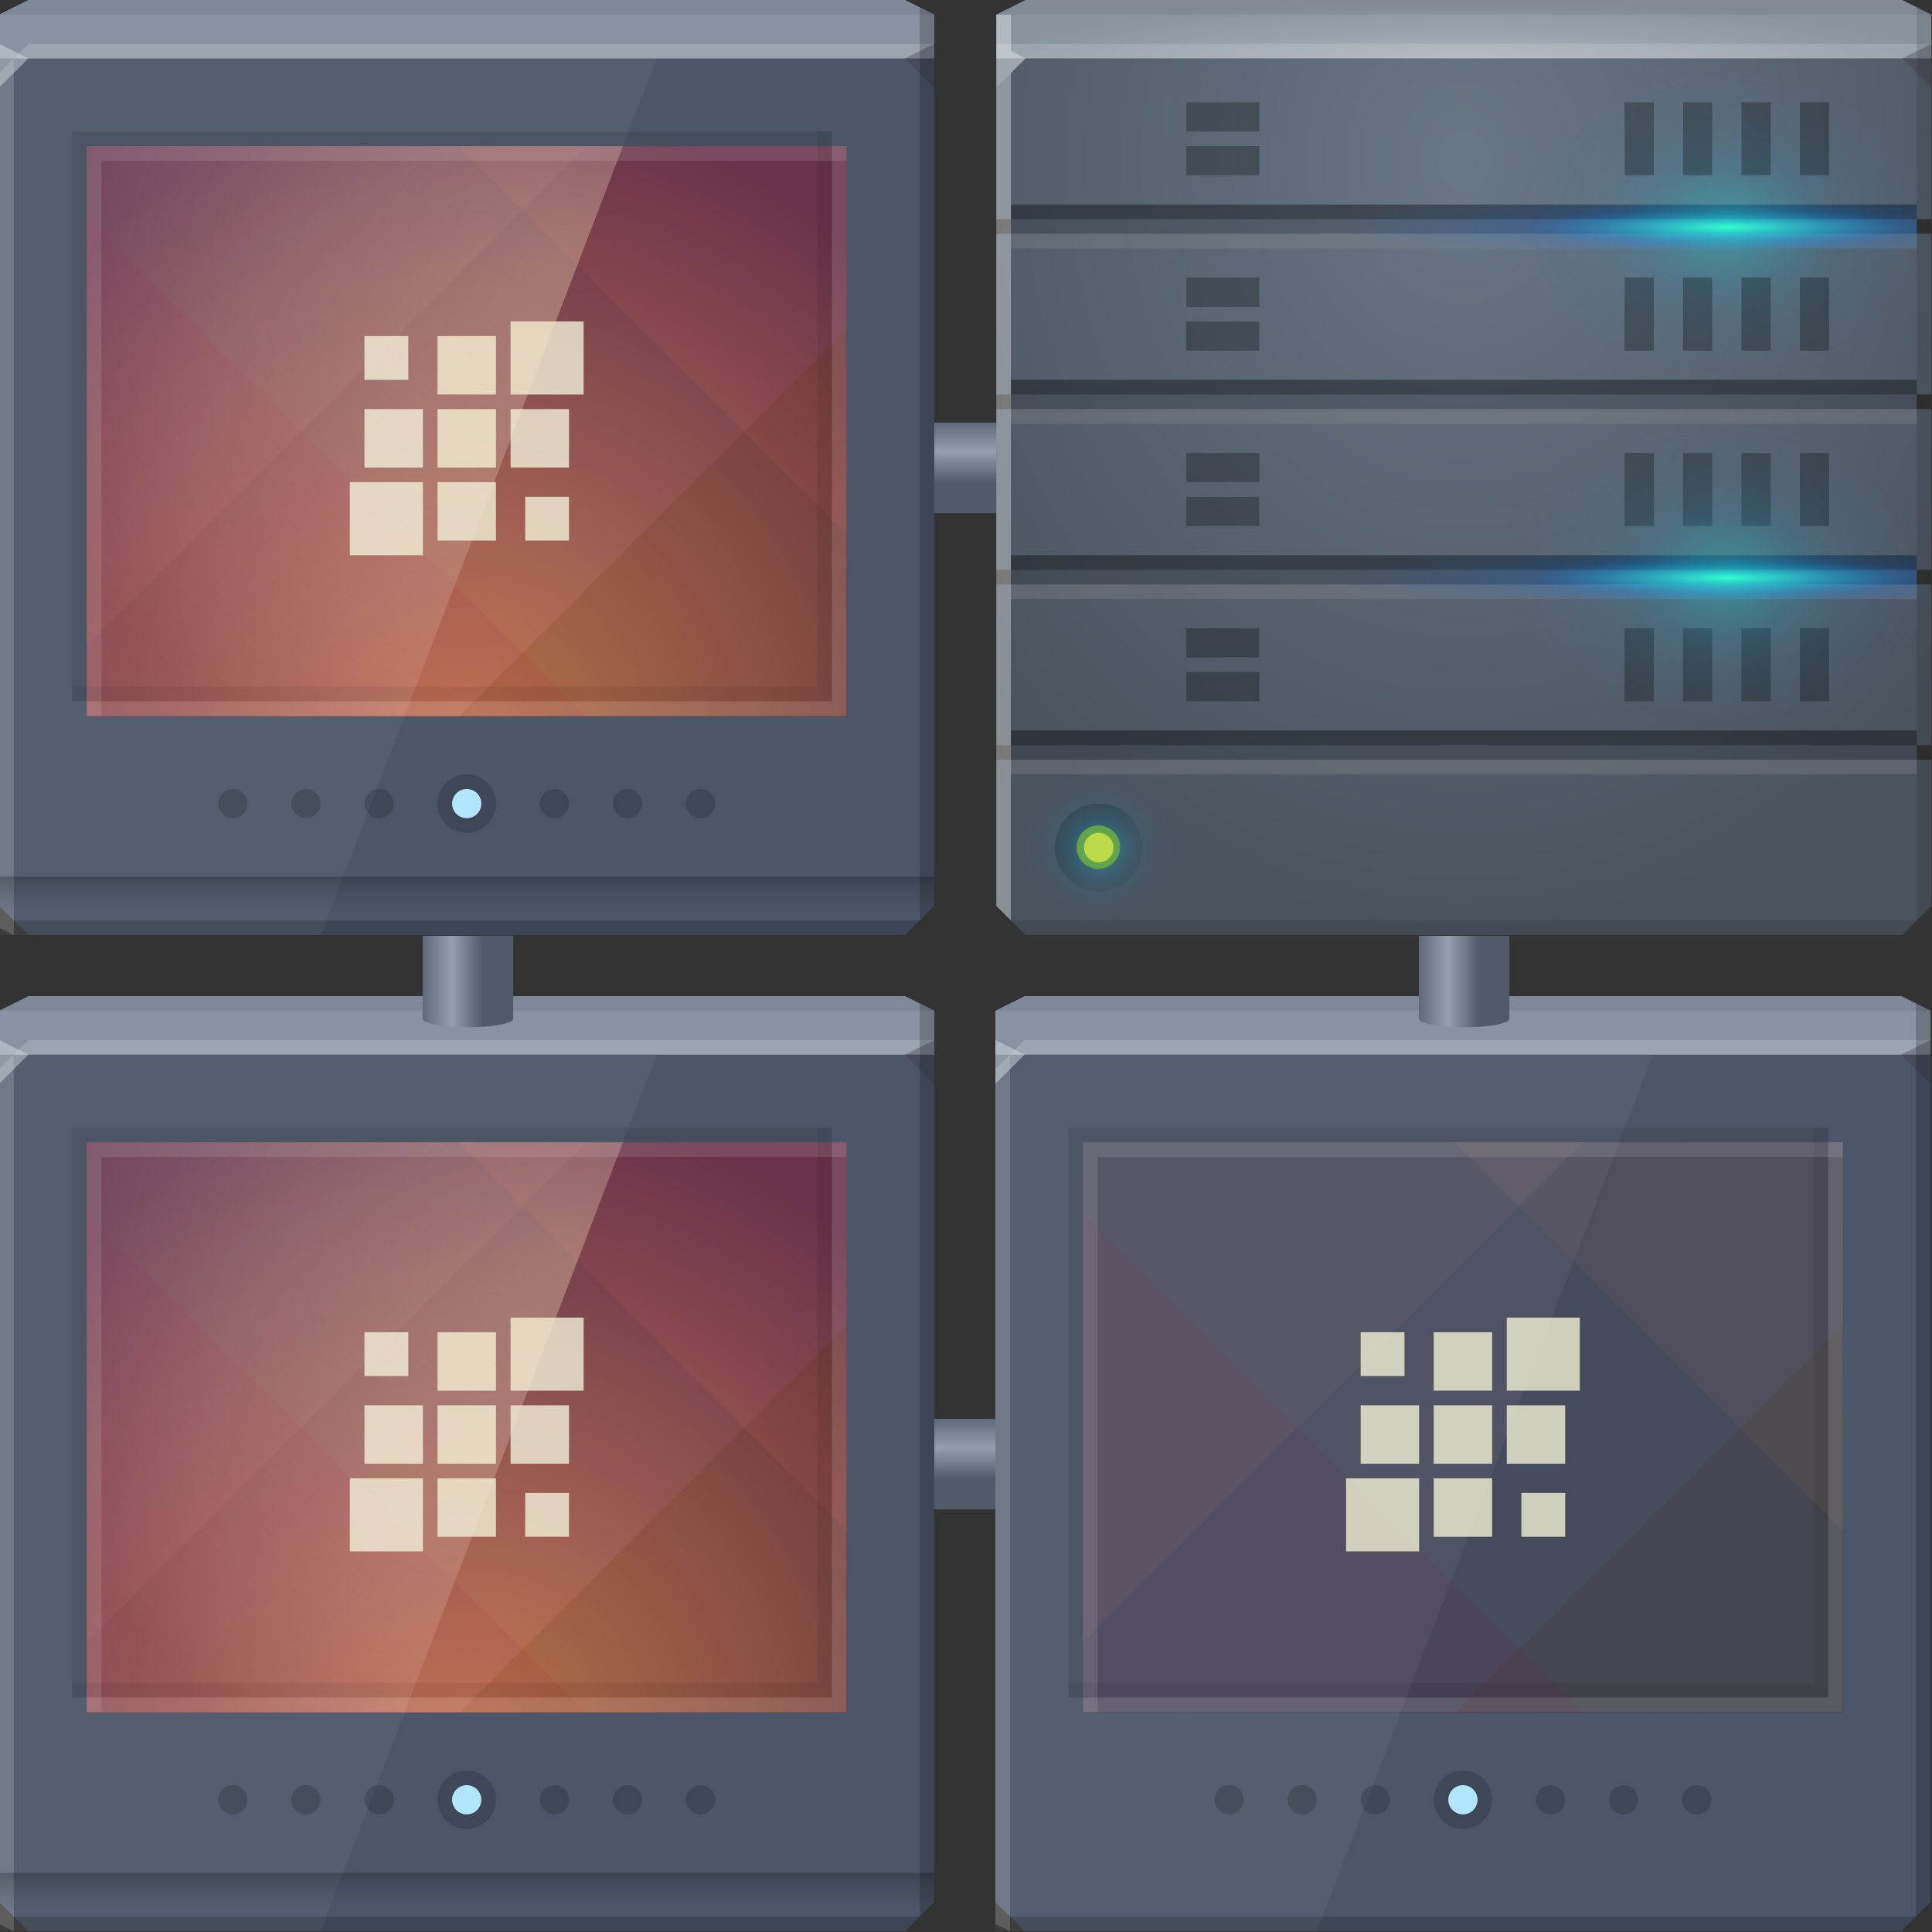 <?xml version="1.0" encoding="UTF-8" standalone="no"?>
<!-- Created with Inkscape (http://www.inkscape.org/) -->

<svg
   xmlns:dc="http://purl.org/dc/elements/1.1/"
   xmlns:cc="http://creativecommons.org/ns#"
   xmlns:rdf="http://www.w3.org/1999/02/22-rdf-syntax-ns#"
   xmlns:svg="http://www.w3.org/2000/svg"
   xmlns="http://www.w3.org/2000/svg"
   xmlns:xlink="http://www.w3.org/1999/xlink"
   xmlns:sodipodi="http://sodipodi.sourceforge.net/DTD/sodipodi-0.dtd"
   xmlns:inkscape="http://www.inkscape.org/namespaces/inkscape"
   width="64"
   height="64"
   id="svg13094"
   version="1.1"
   inkscape:version="0.48.3.1 r9886"
   sodipodi:docname="preferences-system-network.svg">
  <rect width="100%" height="100%" fill="#333333" stroke="none"/>
  <sodipodi:namedview
     id="base"
     pagecolor="#cbcdd6"
     bordercolor="#666666"
     borderopacity="1.0"
     inkscape:pageopacity="1"
     inkscape:pageshadow="2"
     inkscape:zoom="8.0000004"
     inkscape:cx="30.426943"
     inkscape:cy="35.760976"
     inkscape:document-units="px"
     inkscape:current-layer="g3135"
     showgrid="true"
     inkscape:snap-bbox="true"
     inkscape:bbox-paths="true"
     inkscape:bbox-nodes="true"
     inkscape:snap-bbox-edge-midpoints="true"
     inkscape:snap-bbox-midpoints="true"
     inkscape:object-paths="true"
     inkscape:snap-intersection-paths="true"
     inkscape:object-nodes="true"
     inkscape:snap-smooth-nodes="true"
     inkscape:snap-midpoints="true"
     inkscape:snap-object-midpoints="true"
     inkscape:snap-center="true"
     showguides="true"
     inkscape:guide-bbox="true"
     inkscape:window-width="1920"
     inkscape:window-height="1027"
     inkscape:window-x="-10"
     inkscape:window-y="31"
     inkscape:window-maximized="1"
     inkscape:snap-global="true"
     fit-margin-top="0"
     fit-margin-left="0"
     fit-margin-right="0"
     fit-margin-bottom="0"
     showborder="true"
     inkscape:showpageshadow="false"
     inkscape:snap-page="true">
    <inkscape:grid
       type="xygrid"
       id="grid3075"
       empspacing="5"
       visible="true"
       enabled="true"
       snapvisiblegridlinesonly="true"
       originx="1.6362304e-08px"
       originy="18px" />
  </sodipodi:namedview>
  <defs
     id="defs13096">
    <linearGradient
       inkscape:collect="always"
       id="linearGradient4015">
      <stop
         style="stop-color:#515a69;stop-opacity:1;"
         offset="0"
         id="stop4017" />
      <stop
         id="stop4023"
         offset="0.487"
         style="stop-color:#959ead;stop-opacity:1" />
      <stop
         style="stop-color:#596374;stop-opacity:1"
         offset="1"
         id="stop4019" />
    </linearGradient>
    <linearGradient
       id="linearGradient3895">
      <stop
         style="stop-color:#a9b1b8;stop-opacity:1;"
         offset="0"
         id="stop3897" />
      <stop
         style="stop-color:#8a949e;stop-opacity:1"
         offset="1"
         id="stop3899" />
    </linearGradient>
    <linearGradient
       id="linearGradient3854">
      <stop
         style="stop-color:#44ffbd;stop-opacity:1;"
         offset="0"
         id="stop3856" />
      <stop
         id="stop3957"
         offset="0.5"
         style="stop-color:#0069f6;stop-opacity:0.204;" />
      <stop
         style="stop-color:#0065ee;stop-opacity:0;"
         offset="1"
         id="stop3858" />
    </linearGradient>
    <linearGradient
       id="linearGradient4112">
      <stop
         style="stop-color:#0ffff4;stop-opacity:0.331;"
         offset="0"
         id="stop4114" />
      <stop
         id="stop3922"
         offset="0.5"
         style="stop-color:#07c0ff;stop-opacity:0.098;" />
      <stop
         id="stop3920"
         offset="0.75"
         style="stop-color:#04bcff;stop-opacity:0.032;" />
      <stop
         style="stop-color:#01bdff;stop-opacity:0;"
         offset="1"
         id="stop4116" />
    </linearGradient>
    <linearGradient
       inkscape:collect="always"
       id="linearGradient3892">
      <stop
         style="stop-color:#3b444e;stop-opacity:1"
         offset="0"
         id="stop3894" />
      <stop
         style="stop-color:#444d58;stop-opacity:1"
         offset="1"
         id="stop3896" />
    </linearGradient>
    <linearGradient
       id="linearGradient5602">
      <stop
         id="stop5604"
         style="stop-color:#697685;stop-opacity:1;"
         offset="0" />
      <stop
         id="stop5606"
         style="stop-color:#4b535e;stop-opacity:1;"
         offset="1" />
    </linearGradient>
    <linearGradient
       inkscape:collect="always"
       id="linearGradient3824">
      <stop
         style="stop-color:#000000;stop-opacity:0.239"
         offset="0"
         id="stop3826" />
      <stop
         style="stop-color:#4c5156;stop-opacity:0;"
         offset="1"
         id="stop3828" />
    </linearGradient>
    <radialGradient
       inkscape:collect="always"
       xlink:href="#linearGradient5602"
       id="radialGradient3168"
       gradientUnits="userSpaceOnUse"
       gradientTransform="matrix(0,1.656,-1.379,0,56.823,-32.578)"
       cx="26.311"
       cy="18"
       fx="26.311"
       fy="18"
       r="32" />
    <radialGradient
       inkscape:collect="always"
       xlink:href="#linearGradient3895"
       id="radialGradient3170"
       gradientUnits="userSpaceOnUse"
       gradientTransform="matrix(1,0,0,0.125,0,-0.25)"
       cx="32"
       cy="34"
       fx="32"
       fy="34"
       r="32" />
    <radialGradient
       inkscape:collect="always"
       xlink:href="#linearGradient3854"
       id="radialGradient3172"
       gradientUnits="userSpaceOnUse"
       gradientTransform="matrix(-1.279,0,0,-13.544,72.553,453.89)"
       cx="32.052"
       cy="32.374"
       fx="32.052"
       fy="32.374"
       r="2" />
    <radialGradient
       inkscape:collect="always"
       xlink:href="#linearGradient4112"
       id="radialGradient3174"
       gradientUnits="userSpaceOnUse"
       gradientTransform="matrix(1,0,0,1.618,0,-21.013)"
       cx="32"
       cy="34"
       fx="32"
       fy="34"
       r="12.361" />
    <linearGradient
       inkscape:collect="always"
       xlink:href="#linearGradient3892"
       id="linearGradient3176"
       gradientUnits="userSpaceOnUse"
       x1="24.556"
       y1="29.125"
       x2="38.875"
       y2="43.444" />
    <radialGradient
       inkscape:collect="always"
       xlink:href="#linearGradient4112"
       id="radialGradient3178"
       gradientUnits="userSpaceOnUse"
       cx="33"
       cy="35"
       fx="33"
       fy="35"
       r="24" />
    <linearGradient
       inkscape:collect="always"
       xlink:href="#linearGradient3824"
       id="linearGradient3182"
       gradientUnits="userSpaceOnUse"
       gradientTransform="translate(71,-63)"
       x1="33"
       y1="124"
       x2="33"
       y2="127" />
    <linearGradient
       inkscape:collect="always"
       xlink:href="#linearGradient4015"
       id="linearGradient4021"
       x1="15.329"
       y1="32.359"
       x2="13.922"
       y2="32.359"
       gradientUnits="userSpaceOnUse"
       gradientTransform="matrix(0,1.5,-1,0,63.391,26)" />
    <linearGradient
       inkscape:collect="always"
       xlink:href="#linearGradient4015"
       id="linearGradient4027"
       gradientUnits="userSpaceOnUse"
       gradientTransform="matrix(1.5,0,0,1,-7,0)"
       x1="15.329"
       y1="32.359"
       x2="13.922"
       y2="32.359" />
    <linearGradient
       inkscape:collect="always"
       xlink:href="#linearGradient4015"
       id="linearGradient4031"
       gradientUnits="userSpaceOnUse"
       gradientTransform="matrix(1.5,0,0,1,26,0)"
       x1="15.329"
       y1="32.359"
       x2="13.922"
       y2="32.359" />
    <linearGradient
       inkscape:collect="always"
       xlink:href="#linearGradient4015"
       id="linearGradient4035"
       gradientUnits="userSpaceOnUse"
       gradientTransform="matrix(0,1.5,-1,0,63.391,-7)"
       x1="15.329"
       y1="32.359"
       x2="13.922"
       y2="32.359" />
    <linearGradient
       inkscape:collect="always"
       id="linearGradient3889">
      <stop
         style="stop-color:#b9f1ff;stop-opacity:0.356"
         offset="0"
         id="stop3891" />
      <stop
         style="stop-color:#ffffff;stop-opacity:0;"
         offset="1"
         id="stop3893" />
    </linearGradient>
    <linearGradient
       id="linearGradient3818-1-1">
      <stop
         style="stop-color:#72a1e3;stop-opacity:1;"
         offset="0"
         id="stop3820-2-9" />
      <stop
         style="stop-color:#41597d;stop-opacity:1;"
         offset="1"
         id="stop3822-3-9" />
    </linearGradient>
    <radialGradient
       inkscape:collect="always"
       xlink:href="#linearGradient3818-1-1"
       id="radialGradient4333"
       gradientUnits="userSpaceOnUse"
       gradientTransform="matrix(0.771,0,0,0.727,-27.877,-0.899)"
       cx="56.257"
       cy="33.904"
       fx="56.257"
       fy="33.904"
       r="26" />
    <radialGradient
       inkscape:collect="always"
       xlink:href="#linearGradient3889"
       id="radialGradient4358"
       gradientUnits="userSpaceOnUse"
       gradientTransform="matrix(1.074,0,0,0.946,-14.343,-15.479)"
       cx="30.957"
       cy="26.079"
       fx="30.957"
       fy="26.079"
       r="18.344" />
    <radialGradient
       inkscape:collect="always"
       xlink:href="#linearGradient3889-2"
       id="radialGradient3895-0"
       cx="30.957"
       cy="26.079"
       fx="30.957"
       fy="26.079"
       r="18.344"
       gradientTransform="matrix(2.216,0,0,1.954,-35.611,-41.957)"
       gradientUnits="userSpaceOnUse" />
    <linearGradient
       id="linearGradient3889-2">
      <stop
         style="stop-color:#ffe5b9;stop-opacity:0.292;"
         offset="0"
         id="stop3891-3" />
      <stop
         style="stop-color:#ffffff;stop-opacity:0;"
         offset="1"
         id="stop3893-3" />
    </linearGradient>
    <radialGradient
       r="26"
       fy="33.904"
       fx="58"
       cy="33.904"
       cx="58"
       gradientTransform="matrix(0,1.731,-1.631,0,87.295,-48.368)"
       gradientUnits="userSpaceOnUse"
       id="radialGradient3817-7"
       xlink:href="#linearGradient3818-1-1-1"
       inkscape:collect="always" />
    <linearGradient
       id="linearGradient3818-1-1-1">
      <stop
         style="stop-color:#e99260;stop-opacity:1;"
         offset="0"
         id="stop3820-2-9-6" />
      <stop
         style="stop-color:#6b3653;stop-opacity:1;"
         offset="1"
         id="stop3822-3-9-6" />
    </linearGradient>
    <radialGradient
       inkscape:collect="always"
       xlink:href="#linearGradient3818-1-1-1"
       id="radialGradient3450"
       gradientUnits="userSpaceOnUse"
       gradientTransform="matrix(0,1.731,-1.631,0,87.295,-48.368)"
       cx="58"
       cy="33.904"
       fx="58"
       fy="33.904"
       r="26" />
    <radialGradient
       inkscape:collect="always"
       xlink:href="#linearGradient3889-2"
       id="radialGradient3454"
       gradientUnits="userSpaceOnUse"
       gradientTransform="matrix(1.755,0,0,1.547,63.51,-9.445)"
       cx="30.957"
       cy="26.079"
       fx="30.957"
       fy="26.079"
       r="18.344" />
    <radialGradient
       inkscape:collect="always"
       xlink:href="#linearGradient3818-1-1-1"
       id="radialGradient3486"
       gradientUnits="userSpaceOnUse"
       gradientTransform="matrix(0,1.731,-1.631,0,87.295,-48.368)"
       cx="58"
       cy="33.904"
       fx="58"
       fy="33.904"
       r="26" />
    <radialGradient
       inkscape:collect="always"
       xlink:href="#linearGradient3889-2"
       id="radialGradient3488"
       gradientUnits="userSpaceOnUse"
       gradientTransform="matrix(1.755,0,0,1.547,63.51,-9.445)"
       cx="30.957"
       cy="26.079"
       fx="30.957"
       fy="26.079"
       r="18.344" />
    <radialGradient
       inkscape:collect="always"
       xlink:href="#linearGradient3889-2"
       id="radialGradient3491"
       gradientUnits="userSpaceOnUse"
       gradientTransform="matrix(2.216,0,0,1.954,41.389,-30.957)"
       cx="30.957"
       cy="26.079"
       fx="30.957"
       fy="26.079"
       r="18.344" />
  </defs>
  <path
     style="color:#000000;fill:url(#linearGradient4021);fill-opacity:1;fill-rule:nonzero;stroke:none;stroke-width:2.286;marker:none;visibility:visible;display:inline;overflow:visible;enable-background:accumulate"
     d="m 34.641,47 -5,0 c -0.147,0 -0.281,0.672 -0.281,1.5 0,0.828 0.135,1.5 0.281,1.5 l 5,0 0,-3 z"
     id="rect3240"
     inkscape:connector-curvature="0" />
  <g
     id="g3043"
     inkscape:export-filename="folder.png"
     inkscape:export-xdpi="90"
     inkscape:export-ydpi="90"
     transform="translate(-0.625,0.082)" />
  <g
     id="scalable"
     transform="matrix(1.039,0,0,1.039,1214.722,1878.812)"
     inkscape:label="#g3701"
     style="fill:#ffffff" />
  <path
     inkscape:connector-curvature="0"
     id="path4033"
     d="m 34.641,14 -5,0 c -0.147,0 -0.281,0.672 -0.281,1.5 0,0.828 0.135,1.5 0.281,1.5 l 5,0 0,-3 z"
     style="color:#000000;fill:url(#linearGradient4035);fill-opacity:1;fill-rule:nonzero;stroke:none;stroke-width:2.286;marker:none;visibility:visible;display:inline;overflow:visible;enable-background:accumulate" />
  <g
     id="g3135"
     transform="matrix(0.484,0,0,0.484,-34.391,-0.484)">
    <path
       d="m 71,2 2,-1 60,0 2,1 0,61 -2,2 -60,0 -2,-2 z"
       id="path3812"
       style="color:#000000;fill:#4d5668;fill-opacity:1;fill-rule:nonzero;stroke:none;marker:none;visibility:visible;display:inline;overflow:visible;enable-background:accumulate"
       inkscape:connector-curvature="0"
       sodipodi:nodetypes="ccccccccc" />
    <g
       id="g3132"
       transform="matrix(1,0,0,1,71,-2.984)">
      <path
         inkscape:connector-curvature="0"
         style="color:#000000;fill:url(#radialGradient3486);fill-opacity:1;fill-rule:nonzero;stroke:none;stroke-width:1;marker:none;visibility:visible;display:inline;overflow:visible;enable-background:accumulate"
         d="m 6,10 0,39.031 52,0 L 58,10 6,10 z"
         transform="translate(6.9703638e-8,3.984)"
         id="rect3776" />
      <g
         id="g3887"
         transform="matrix(-1.022,0.205,0.205,-1.022,57.843,61.183)"
         style="opacity:0.641">
        <path
           inkscape:connector-curvature="0"
           style="color:#000000;fill:#3b1800;fill-opacity:0.276;fill-rule:nonzero;stroke:none;stroke-width:2;marker:none;visibility:visible;display:inline;overflow:visible;enable-background:accumulate"
           d="m 58,22.469 -26.562,26.562 26.562,0 0,-3.844 0,-7.562 0,-7.594 0,-7.562 z"
           transform="matrix(-1.02,-0.204,-0.204,-1.02,70.651,70.126)"
           id="path3889" />
        <path
           inkscape:connector-curvature="0"
           style="color:#000000;fill:#2a003b;fill-opacity:0.119;fill-rule:nonzero;stroke:none;stroke-width:2;marker:none;visibility:visible;display:inline;overflow:visible;enable-background:accumulate"
           d="M 40.188,10 6,44.188 l 0,4.844 25.438,0 L 58,22.469 58,14.875 58,10 40.188,10 z"
           transform="matrix(-1.02,-0.204,-0.204,-1.02,70.651,70.126)"
           id="path3891" />
        <path
           inkscape:connector-curvature="0"
           style="color:#000000;fill:#905d71;fill-opacity:0.147;fill-rule:nonzero;stroke:none;stroke-width:2;marker:none;visibility:visible;display:inline;overflow:visible;enable-background:accumulate"
           d="m 6,10 0,3.875 0,7.562 0,7.594 0,7.562 L 6,44.188 40.188,10 6,10 z"
           transform="matrix(-1.02,-0.204,-0.204,-1.02,70.651,70.126)"
           id="path3893" />
      </g>
      <g
         style="opacity:0.641"
         transform="matrix(-1.022,-0.205,0.205,1.022,57.843,5.817)"
         id="g3806">
        <path
           inkscape:connector-curvature="0"
           style="color:#000000;fill:#933c00;fill-opacity:0.129;fill-rule:nonzero;stroke:none;stroke-width:2;marker:none;visibility:visible;display:inline;overflow:visible;enable-background:accumulate"
           d="M 31.406,10 58,36.594 58,29.031 58,21.438 58,13.875 58,10 31.406,10 z"
           transform="matrix(-1.02,-0.204,0.204,1.02,58.6,9.939)"
           id="rect3012" />
        <path
           inkscape:connector-curvature="0"
           style="color:#000000;fill:#271b14;fill-opacity:0.165;fill-rule:nonzero;stroke:none;stroke-width:2;marker:none;visibility:visible;display:inline;overflow:visible;enable-background:accumulate"
           d="m 6,10 0,4.875 34.156,34.156 17.844,0 0,-4.844 0,-7.594 L 31.406,10 6,10 z"
           transform="matrix(-1.02,-0.204,0.204,1.02,58.6,9.939)"
           id="rect3020" />
        <path
           inkscape:connector-curvature="0"
           style="color:#000000;fill:#520a1d;fill-opacity:0.246;fill-rule:nonzero;stroke:none;stroke-width:2;marker:none;visibility:visible;display:inline;overflow:visible;enable-background:accumulate"
           d="m 6,14.875 0,7.594 0,7.562 0,7.594 0,7.562 0,3.844 34.156,0 L 6,14.875 z"
           transform="matrix(-1.02,-0.204,0.204,1.02,58.6,9.939)"
           id="rect3028" />
      </g>
    </g>
    <path
       sodipodi:nodetypes="ccccccc"
       inkscape:connector-curvature="0"
       style="color:#000000;fill:#8892a1;fill-opacity:1;fill-rule:nonzero;stroke:none;marker:none;visibility:visible;display:inline;overflow:visible;enable-background:accumulate"
       id="path3029"
       d="m 71,2 2,-1 60,0 2,1 0,3 -64,0 z" />
    <path
       sodipodi:nodetypes="ccccc"
       inkscape:connector-curvature="0"
       id="rect5563"
       d="M 71,5 116,5 93,65 71,65 z"
       style="fill:#ffffff;fill-opacity:0.049;fill-rule:nonzero;stroke:none" />
    <path
       sodipodi:nodetypes="ccccccc"
       inkscape:connector-curvature="0"
       id="path3830"
       d="m 76,10 0,39 1,0 0,-38 51,0 0,-1 z"
       style="fill:#000000;fill-opacity:0.094;fill-rule:nonzero;stroke:none" />
    <path
       style="fill:#000000;fill-opacity:0.072;fill-rule:nonzero;stroke:none"
       d="m 128,49 0,-39 -1,0 0,38 -51,0 0,1 z"
       id="path3826"
       inkscape:connector-curvature="0"
       sodipodi:nodetypes="ccccccc" />
    <path
       style="fill:#ffffff;fill-opacity:0.11;fill-rule:nonzero;stroke:none"
       d="m 77,11 0,39 1,0 0,-38 51,0 0,-1 z"
       id="path3828"
       inkscape:connector-curvature="0"
       sodipodi:nodetypes="ccccccc" />
    <path
       sodipodi:nodetypes="ccccccc"
       inkscape:connector-curvature="0"
       id="rect5556"
       d="m 129,50 0,-39 -1,0 0,38 -51,0 0,1 z"
       style="fill:#ffffff;fill-opacity:0.11;fill-rule:nonzero;stroke:none" />
    <path
       style="fill:#ffffff;fill-opacity:0.166;fill-rule:nonzero"
       d="m 73,4 -1,1 61,0 2,-1 z m -1,1 -1,1 0,58.5 1,0.5 z"
       id="path3864-5"
       inkscape:connector-curvature="0"
       sodipodi:nodetypes="cccccccccc" />
    <path
       sodipodi:nodetypes="ccccc"
       inkscape:connector-curvature="0"
       id="path3807"
       d="m 73,1 -2,1 64,0 -2,-1 z"
       style="fill:#000000;fill-opacity:0.07;fill-rule:nonzero" />
    <path
       inkscape:connector-curvature="0"
       style="fill:#1f0700;fill-opacity:0.138"
       id="path3028-9"
       d="m 135,7 -2,-2 2,-1 z" />
    <path
       inkscape:connector-curvature="0"
       style="fill:#d4e1e5;fill-opacity:0.466"
       id="path3028-6"
       d="M 71,7 73,5 71,4 z" />
    <path
       sodipodi:nodetypes="sssss"
       inkscape:connector-curvature="0"
       id="path3862"
       d="m 103,54 c 1.105,0 2,0.895 2,2 0,1.105 -0.895,2 -2,2 -1.105,0 -2,-0.895 -2,-2 0,-1.105 0.895,-2 2,-2 z"
       style="color:#000000;fill:#000000;fill-opacity:0.178;fill-rule:nonzero;stroke:none;stroke-width:2.286;marker:none;visibility:visible;display:inline;overflow:visible;enable-background:accumulate" />
    <path
       sodipodi:nodetypes="sssss"
       inkscape:connector-curvature="0"
       id="path3866"
       d="m 103,55 c 0.552,0 1,0.448 1,1 0,0.552 -0.448,1 -1,1 -0.552,0 -1,-0.448 -1,-1 0,-0.552 0.448,-1 1,-1 z"
       style="color:#000000;fill:#b2e5ff;fill-opacity:1;fill-rule:nonzero;stroke:none;stroke-width:2.286;marker:none;visibility:visible;display:inline;overflow:visible;enable-background:accumulate" />
    <path
       style="color:#000000;fill:#000000;fill-opacity:0.178;fill-rule:nonzero;stroke:none;stroke-width:2.286;marker:none;visibility:visible;display:inline;overflow:visible;enable-background:accumulate"
       d="m 97,55 c 0.552,0 1,0.448 1,1 0,0.552 -0.448,1 -1,1 -0.552,0 -1,-0.448 -1,-1 0,-0.552 0.448,-1 1,-1 z"
       id="path3850"
       inkscape:connector-curvature="0"
       sodipodi:nodetypes="sssss" />
    <path
       sodipodi:nodetypes="sssss"
       inkscape:connector-curvature="0"
       id="path3012"
       d="m 119,55 c 0.552,0 1,0.448 1,1 0,0.552 -0.448,1 -1,1 -0.552,0 -1,-0.448 -1,-1 0,-0.552 0.448,-1 1,-1 z"
       style="color:#000000;fill:#000000;fill-opacity:0.178;fill-rule:nonzero;stroke:none;stroke-width:2.286;marker:none;visibility:visible;display:inline;overflow:visible;enable-background:accumulate" />
    <path
       style="color:#000000;fill:#000000;fill-opacity:0.178;fill-rule:nonzero;stroke:none;stroke-width:2.286;marker:none;visibility:visible;display:inline;overflow:visible;enable-background:accumulate"
       d="m 92,55 c 0.552,0 1,0.448 1,1 0,0.552 -0.448,1 -1,1 -0.552,0 -1,-0.448 -1,-1 0,-0.552 0.448,-1 1,-1 z"
       id="path3852"
       inkscape:connector-curvature="0"
       sodipodi:nodetypes="sssss" />
    <path
       sodipodi:nodetypes="sssss"
       inkscape:connector-curvature="0"
       id="path3014"
       d="m 114,55 c 0.552,0 1,0.448 1,1 0,0.552 -0.448,1 -1,1 -0.552,0 -1,-0.448 -1,-1 0,-0.552 0.448,-1 1,-1 z"
       style="color:#000000;fill:#000000;fill-opacity:0.178;fill-rule:nonzero;stroke:none;stroke-width:2.286;marker:none;visibility:visible;display:inline;overflow:visible;enable-background:accumulate" />
    <path
       sodipodi:nodetypes="sssss"
       inkscape:connector-curvature="0"
       id="path3854"
       d="m 87,55 c 0.552,0 1,0.448 1,1 0,0.552 -0.448,1 -1,1 -0.552,0 -1,-0.448 -1,-1 0,-0.552 0.448,-1 1,-1 z"
       style="color:#000000;fill:#000000;fill-opacity:0.178;fill-rule:nonzero;stroke:none;stroke-width:2.286;marker:none;visibility:visible;display:inline;overflow:visible;enable-background:accumulate" />
    <path
       style="color:#000000;fill:#000000;fill-opacity:0.178;fill-rule:nonzero;stroke:none;stroke-width:2.286;marker:none;visibility:visible;display:inline;overflow:visible;enable-background:accumulate"
       d="m 109,55 c 0.552,0 1,0.448 1,1 0,0.552 -0.448,1 -1,1 -0.552,0 -1,-0.448 -1,-1 0,-0.552 0.448,-1 1,-1 z"
       id="path3016"
       inkscape:connector-curvature="0"
       sodipodi:nodetypes="sssss" />
    <path
       sodipodi:nodetypes="ccccccc"
       inkscape:connector-curvature="0"
       style="color:#000000;fill:url(#linearGradient3182);fill-opacity:1;fill-rule:nonzero;stroke:none;marker:none;visibility:visible;display:inline;overflow:visible;enable-background:accumulate"
       id="path3809"
       d="m 71,61 64,0 0,2 -2,2 -60,0 -2,-2 z" />
    <path
       d="m 134,1.5 0,62.5 -62,0 1,1 60,0 2,-2 0,-61 z"
       id="path3800"
       style="fill:#000000;fill-opacity:0.194;fill-rule:nonzero"
       inkscape:connector-curvature="0" />
    <path
       style="color:#000000;fill:#efedd4;fill-opacity:0.813;fill-rule:nonzero;stroke:none;stroke-width:0.074;marker:none;visibility:visible;display:inline;overflow:visible;enable-background:accumulate"
       d="m 106.001,23 0,5 5,0 0,-5 -5,0 z m -10,1 0,3 3,0 0,-3 -3,0 z m 5,0 0,4 4,0 0,-4 -4,0 z m -5,5 0,4 4,0 0,-4 -4,0 z m 5,0 0,4 4,0 0,-4 -4,0 z m 5,0 0,4 4,0 0,-4 -4,0 z m -11,5 0,5 5,0 0,-5 -5,0 z m 6,0 0,4 4,0 0,-4 -4,0 z m 6,1 0,3 3,0 0,-3 -3,0 z"
       id="rect3783-1"
       inkscape:connector-curvature="0" />
    <path
       inkscape:connector-curvature="0"
       style="color:#000000;fill:url(#radialGradient3491);fill-opacity:1;fill-rule:nonzero;stroke:none;stroke-width:1;marker:none;visibility:visible;display:inline;overflow:visible;enable-background:accumulate"
       d="m 77,11 0,39.032 21.75,0 L 113.688,11 77,11 z"
       id="rect3776-4-9" />
  </g>
  <g
     id="g3037"
     transform="matrix(0.484,0,0,0.484,33.004,0)">
    <path
       sodipodi:nodetypes="cccccccccccccccccccccccccccccccccccccccccc"
       inkscape:connector-curvature="0"
       id="path4095"
       d="m 0,4 0,11 1,0 0,1 -1,0 0,11 1,0 0,1 -1,0 0,11 1,0 0,1 -1,0 0,11 1,0 0,1 -1,0 0,10 2,2 30,0 30,0 2,-2 0,-10 -1,0 0,-1 1,0 0,-11 -1,0 0,-1 1,0 0,-4 0,-7 -1,0 0,-1 1,0 0,-11 -1,0 0,-1 1,0 0,-11 -32,0 z"
       style="color:#000000;fill:url(#radialGradient3168);fill-opacity:1;fill-rule:nonzero;stroke:none;stroke-width:2.286;marker:none;visibility:visible;display:inline;overflow:visible;enable-background:accumulate" />
    <path
       sodipodi:nodetypes="ccccccccc"
       id="path4090"
       d="M 2,0 0,1 0,4 32,4 64,4 64,1 62,0 32,0 z"
       style="color:#000000;fill:url(#radialGradient3170);fill-opacity:1;fill-rule:nonzero;stroke:none;stroke-width:2.286;marker:none;visibility:visible;display:inline;overflow:visible;enable-background:accumulate"
       inkscape:connector-curvature="0" />
    <path
       sodipodi:nodetypes="cccccccc"
       inkscape:connector-curvature="0"
       id="path4298"
       d="M 0,3 0,6 2,4 32,4 62,4 64,3 32,3 z"
       style="fill:#ffffff;fill-opacity:0.145;fill-rule:nonzero" />
    <path
       sodipodi:nodetypes="ccccccc"
       inkscape:connector-curvature="0"
       id="path4444"
       d="M 2,0 0,1 32,1 64,1 62,0 32,0 z"
       style="fill:#1f0700;fill-opacity:0.07;fill-rule:nonzero" />
    <path
       sodipodi:nodetypes="cccc"
       inkscape:connector-curvature="0"
       style="fill:#1f0700;fill-opacity:0.138"
       id="path3028"
       d="M 64,6 62,4 64,3 z" />
    <path
       sodipodi:nodetypes="cccccccccccccc"
       inkscape:connector-curvature="0"
       id="path4366"
       d="m 63,0.5 0,33.5 0,29 1,-1 0,-28 0,-33 z m 0,62.5 -31,0 -31,0 1,1 30,0 30,0 z"
       style="fill:#000000;fill-opacity:0.111;fill-rule:nonzero" />
    <path
       sodipodi:nodetypes="cccccccccc"
       inkscape:connector-curvature="0"
       id="path3864"
       d="M 0,1 0,34 0,62 1,63 1,34 1,5 2,4 1,3.469 1,1 z"
       style="fill:#ffffff;fill-opacity:0.351;fill-rule:nonzero" />
    <path
       sodipodi:nodetypes="cccccccccccccccccccc"
       inkscape:connector-curvature="0"
       id="path3836"
       d="m 1,14 0,1 62,0 0,-1 z m 0,12 0,1 62,0 0,-1 z m 0,12 0,1 62,0 0,-1 z m 0,12 0,1 62,0 0,-1 z"
       style="color:#000000;fill:#000000;fill-opacity:0.168;fill-rule:nonzero;stroke:none;stroke-width:1;marker:none;visibility:visible;display:inline;overflow:visible;enable-background:accumulate" />
    <path
       sodipodi:nodetypes="cccccccccccccccccccc"
       inkscape:connector-curvature="0"
       id="path3065"
       d="m 1,16 0,1 62,0 0,-1 z m 0,12 0,1 62,0 0,-1 z m 0,12 0,1 62,0 0,-1 z m 0,12 0,1 62,0 0,-1 z"
       style="color:#000000;fill:#ffffff;fill-opacity:0.206;fill-rule:nonzero;stroke:none;stroke-width:1;marker:none;visibility:visible;display:inline;overflow:visible;enable-background:accumulate" />
    <g
       id="g3819"
       transform="matrix(0,1,-1,0,65.5,-16)">
      <rect
         y="2.5"
         x="30"
         height="62"
         width="3"
         id="rect3821"
         style="color:#000000;fill:#000000;fill-opacity:0.152;fill-rule:nonzero;stroke:none;stroke-width:1;marker:none;visibility:visible;display:inline;overflow:visible;enable-background:accumulate" />
      <rect
         style="color:#000000;fill:url(#radialGradient3172);fill-opacity:1;fill-rule:nonzero;stroke:none;stroke-width:1;marker:none;visibility:visible;display:inline;overflow:visible;enable-background:accumulate"
         id="rect3823"
         width="3"
         height="62"
         x="30"
         y="2.5" />
      <rect
         y="2.5"
         x="30"
         height="62"
         width="1"
         id="rect3825"
         style="color:#000000;fill:#000000;fill-opacity:0.11;fill-rule:nonzero;stroke:none;stroke-width:1;marker:none;visibility:visible;display:inline;overflow:visible;enable-background:accumulate" />
      <path
         transform="matrix(0.849,0,0,0.7,4.317,-8.309)"
         d="M 44.361,34 C 44.361,45.046 38.827,54 32,54 25.173,54 19.639,45.046 19.639,34 19.639,22.954 25.173,14 32,14 c 6.827,0 12.361,8.954 12.361,20 z"
         sodipodi:ry="20"
         sodipodi:rx="12.36068"
         sodipodi:cy="34"
         sodipodi:cx="32"
         id="path3827"
         style="color:#000000;fill:url(#radialGradient3174);fill-opacity:1;fill-rule:nonzero;stroke:none;stroke-width:1;marker:none;visibility:visible;display:inline;overflow:visible;enable-background:accumulate"
         sodipodi:type="arc" />
    </g>
    <path
       inkscape:connector-curvature="0"
       style="color:#000000;fill:#000000;fill-opacity:0.276;fill-rule:nonzero;stroke:none;stroke-width:1;marker:none;visibility:visible;display:inline;overflow:visible;enable-background:accumulate"
       d="m 43,19 0,5 2,0 0,-5 -2,0 z m 4,0 0,5 2,0 0,-5 -2,0 z m 4,0 0,5 2,0 0,-5 -2,0 z m 4,0 0,5 2,0 0,-5 -2,0 z"
       id="path3912" />
    <path
       style="color:#000000;fill:#000000;fill-opacity:0.276;fill-rule:nonzero;stroke:none;stroke-width:1;marker:none;visibility:visible;display:inline;overflow:visible;enable-background:accumulate"
       d="m 43,7 0,5 2,0 0,-5 -2,0 z m 4,0 0,5 2,0 0,-5 -2,0 z m 4,0 0,5 2,0 0,-5 -2,0 z m 4,0 0,5 2,0 0,-5 -2,0 z"
       id="path3914"
       inkscape:connector-curvature="0" />
    <path
       style="color:#000000;fill:#000000;fill-opacity:0.276;fill-rule:nonzero;stroke:none;stroke-width:1;marker:none;visibility:visible;display:inline;overflow:visible;enable-background:accumulate"
       d="m 43,31 0,5 2,0 0,-5 -2,0 z m 4,0 0,5 2,0 0,-5 -2,0 z m 4,0 0,5 2,0 0,-5 -2,0 z m 4,0 0,5 2,0 0,-5 -2,0 z"
       id="path3916"
       inkscape:connector-curvature="0" />
    <path
       style="color:#000000;fill:#000000;fill-opacity:0.276;fill-rule:nonzero;stroke:none;stroke-width:1;marker:none;visibility:visible;display:inline;overflow:visible;enable-background:accumulate"
       d="m 43,43 0,5 2,0 0,-5 -2,0 z m 4,0 0,5 2,0 0,-5 -2,0 z m 4,0 0,5 2,0 0,-5 -2,0 z m 4,0 0,5 2,0 0,-5 -2,0 z"
       id="path3918"
       inkscape:connector-curvature="0" />
    <path
       inkscape:connector-curvature="0"
       style="color:#000000;fill:#000000;fill-opacity:0.276;fill-rule:nonzero;stroke:none;stroke-width:1;marker:none;visibility:visible;display:inline;overflow:visible;enable-background:accumulate"
       d="m 13,7 0,2 5,0 0,-2 -5,0 z m 0,3 0,2 5,0 0,-2 -5,0 z"
       id="path3949" />
    <path
       style="color:#000000;fill:#000000;fill-opacity:0.276;fill-rule:nonzero;stroke:none;stroke-width:1;marker:none;visibility:visible;display:inline;overflow:visible;enable-background:accumulate"
       d="m 13,19 0,2 5,0 0,-2 -5,0 z m 0,3 0,2 5,0 0,-2 -5,0 z"
       id="path3951"
       inkscape:connector-curvature="0" />
    <path
       style="color:#000000;fill:#000000;fill-opacity:0.276;fill-rule:nonzero;stroke:none;stroke-width:1;marker:none;visibility:visible;display:inline;overflow:visible;enable-background:accumulate"
       d="m 13,31 0,2 5,0 0,-2 -5,0 z m 0,3 0,2 5,0 0,-2 -5,0 z"
       id="path3953"
       inkscape:connector-curvature="0" />
    <path
       style="color:#000000;fill:#000000;fill-opacity:0.276;fill-rule:nonzero;stroke:none;stroke-width:1;marker:none;visibility:visible;display:inline;overflow:visible;enable-background:accumulate"
       d="m 13,43 0,2 5,0 0,-2 -5,0 z m 0,3 0,2 5,0 0,-2 -5,0 z"
       id="path3955"
       inkscape:connector-curvature="0" />
    <use
       height="1"
       width="1"
       transform="translate(1.6362304e-8,12)"
       x="0"
       y="0"
       xlink:href="#g3819"
       id="use3849" />
    <use
       x="0"
       y="0"
       xlink:href="#g3819"
       id="use3851"
       transform="translate(1.6362304e-8,24)"
       width="64"
       height="64" />
    <use
       height="64"
       width="64"
       transform="translate(1.6362301e-8,36)"
       id="use3847"
       xlink:href="#g3819"
       y="0"
       x="0" />
    <path
       transform="matrix(0.125,0,0,0.125,2.875,53.625)"
       d="M 57,35 C 57,48.255 46.255,59 33,59 19.745,59 9,48.255 9,35 9,21.745 19.745,11 33,11 46.255,11 57,21.745 57,35 z"
       sodipodi:ry="24"
       sodipodi:rx="24"
       sodipodi:cy="35"
       sodipodi:cx="33"
       id="path4104"
       style="color:#000000;fill:url(#linearGradient3176);fill-opacity:1;fill-rule:evenodd;stroke:none;stroke-width:1.333;marker:none;visibility:visible;display:inline;overflow:visible;enable-background:accumulate"
       sodipodi:type="arc" />
    <path
       sodipodi:type="arc"
       style="color:#000000;fill:#7b941e;fill-opacity:1;fill-rule:evenodd;stroke:none;stroke-width:1.333;marker:none;visibility:visible;display:inline;overflow:visible;enable-background:accumulate"
       id="path4110"
       sodipodi:cx="33"
       sodipodi:cy="35"
       sodipodi:rx="24"
       sodipodi:ry="24"
       d="M 57,35 C 57,48.255 46.255,59 33,59 19.745,59 9,48.255 9,35 9,21.745 19.745,11 33,11 46.255,11 57,21.745 57,35 z"
       transform="matrix(0.062,0,0,0.062,4.938,55.812)" />
    <path
       transform="matrix(0.208,0,0,0.208,0.125,50.708)"
       d="M 57,35 C 57,48.255 46.255,59 33,59 19.745,59 9,48.255 9,35 9,21.745 19.745,11 33,11 46.255,11 57,21.745 57,35 z"
       sodipodi:ry="24"
       sodipodi:rx="24"
       sodipodi:cy="35"
       sodipodi:cx="33"
       id="path4108"
       style="color:#000000;fill:url(#radialGradient3178);fill-opacity:1;fill-rule:evenodd;stroke:none;stroke-width:1.333;marker:none;visibility:visible;display:inline;overflow:visible;enable-background:accumulate"
       sodipodi:type="arc" />
    <path
       sodipodi:type="arc"
       style="color:#000000;fill:#bddb49;fill-opacity:1;fill-rule:evenodd;stroke:none;stroke-width:1.333;marker:none;visibility:visible;display:inline;overflow:visible;enable-background:accumulate"
       id="path3964"
       sodipodi:cx="33"
       sodipodi:cy="35"
       sodipodi:rx="24"
       sodipodi:ry="24"
       d="M 57,35 C 57,48.255 46.255,59 33,59 19.745,59 9,48.255 9,35 9,21.745 19.745,11 33,11 46.255,11 57,21.745 57,35 z"
       transform="matrix(0.042,0,0,0.042,5.625,56.542)" />
  </g>
  <use
     x="0"
     y="0"
     xlink:href="#g3135"
     id="use3848"
     transform="translate(33,33)"
     width="64"
     height="64" />
  <use
     x="0"
     y="0"
     xlink:href="#g3135"
     id="use3850"
     transform="translate(1.6362304e-8,33)"
     width="64"
     height="64" />
  <path
     style="color:#000000;fill:url(#linearGradient4027);fill-opacity:1;fill-rule:nonzero;stroke:none;stroke-width:2.286;marker:none;visibility:visible;display:inline;overflow:visible;enable-background:accumulate"
     d="M 14 31 L 14 33.75 C 14 33.897 14.672 34.031 15.5 34.031 C 16.328 34.031 17 33.897 17 33.75 L 17 31 L 14 31 z "
     id="path4025" />
  <path
     style="color:#000000;fill:url(#linearGradient4031);fill-opacity:1;fill-rule:nonzero;stroke:none;stroke-width:2.286;marker:none;visibility:visible;display:inline;overflow:visible;enable-background:accumulate"
     d="M 47 31 L 47 33.75 C 47 33.897 47.672 34.031 48.5 34.031 C 49.328 34.031 50 33.897 50 33.75 L 50 31 L 47 31 z "
     id="path4029" />
</svg>
